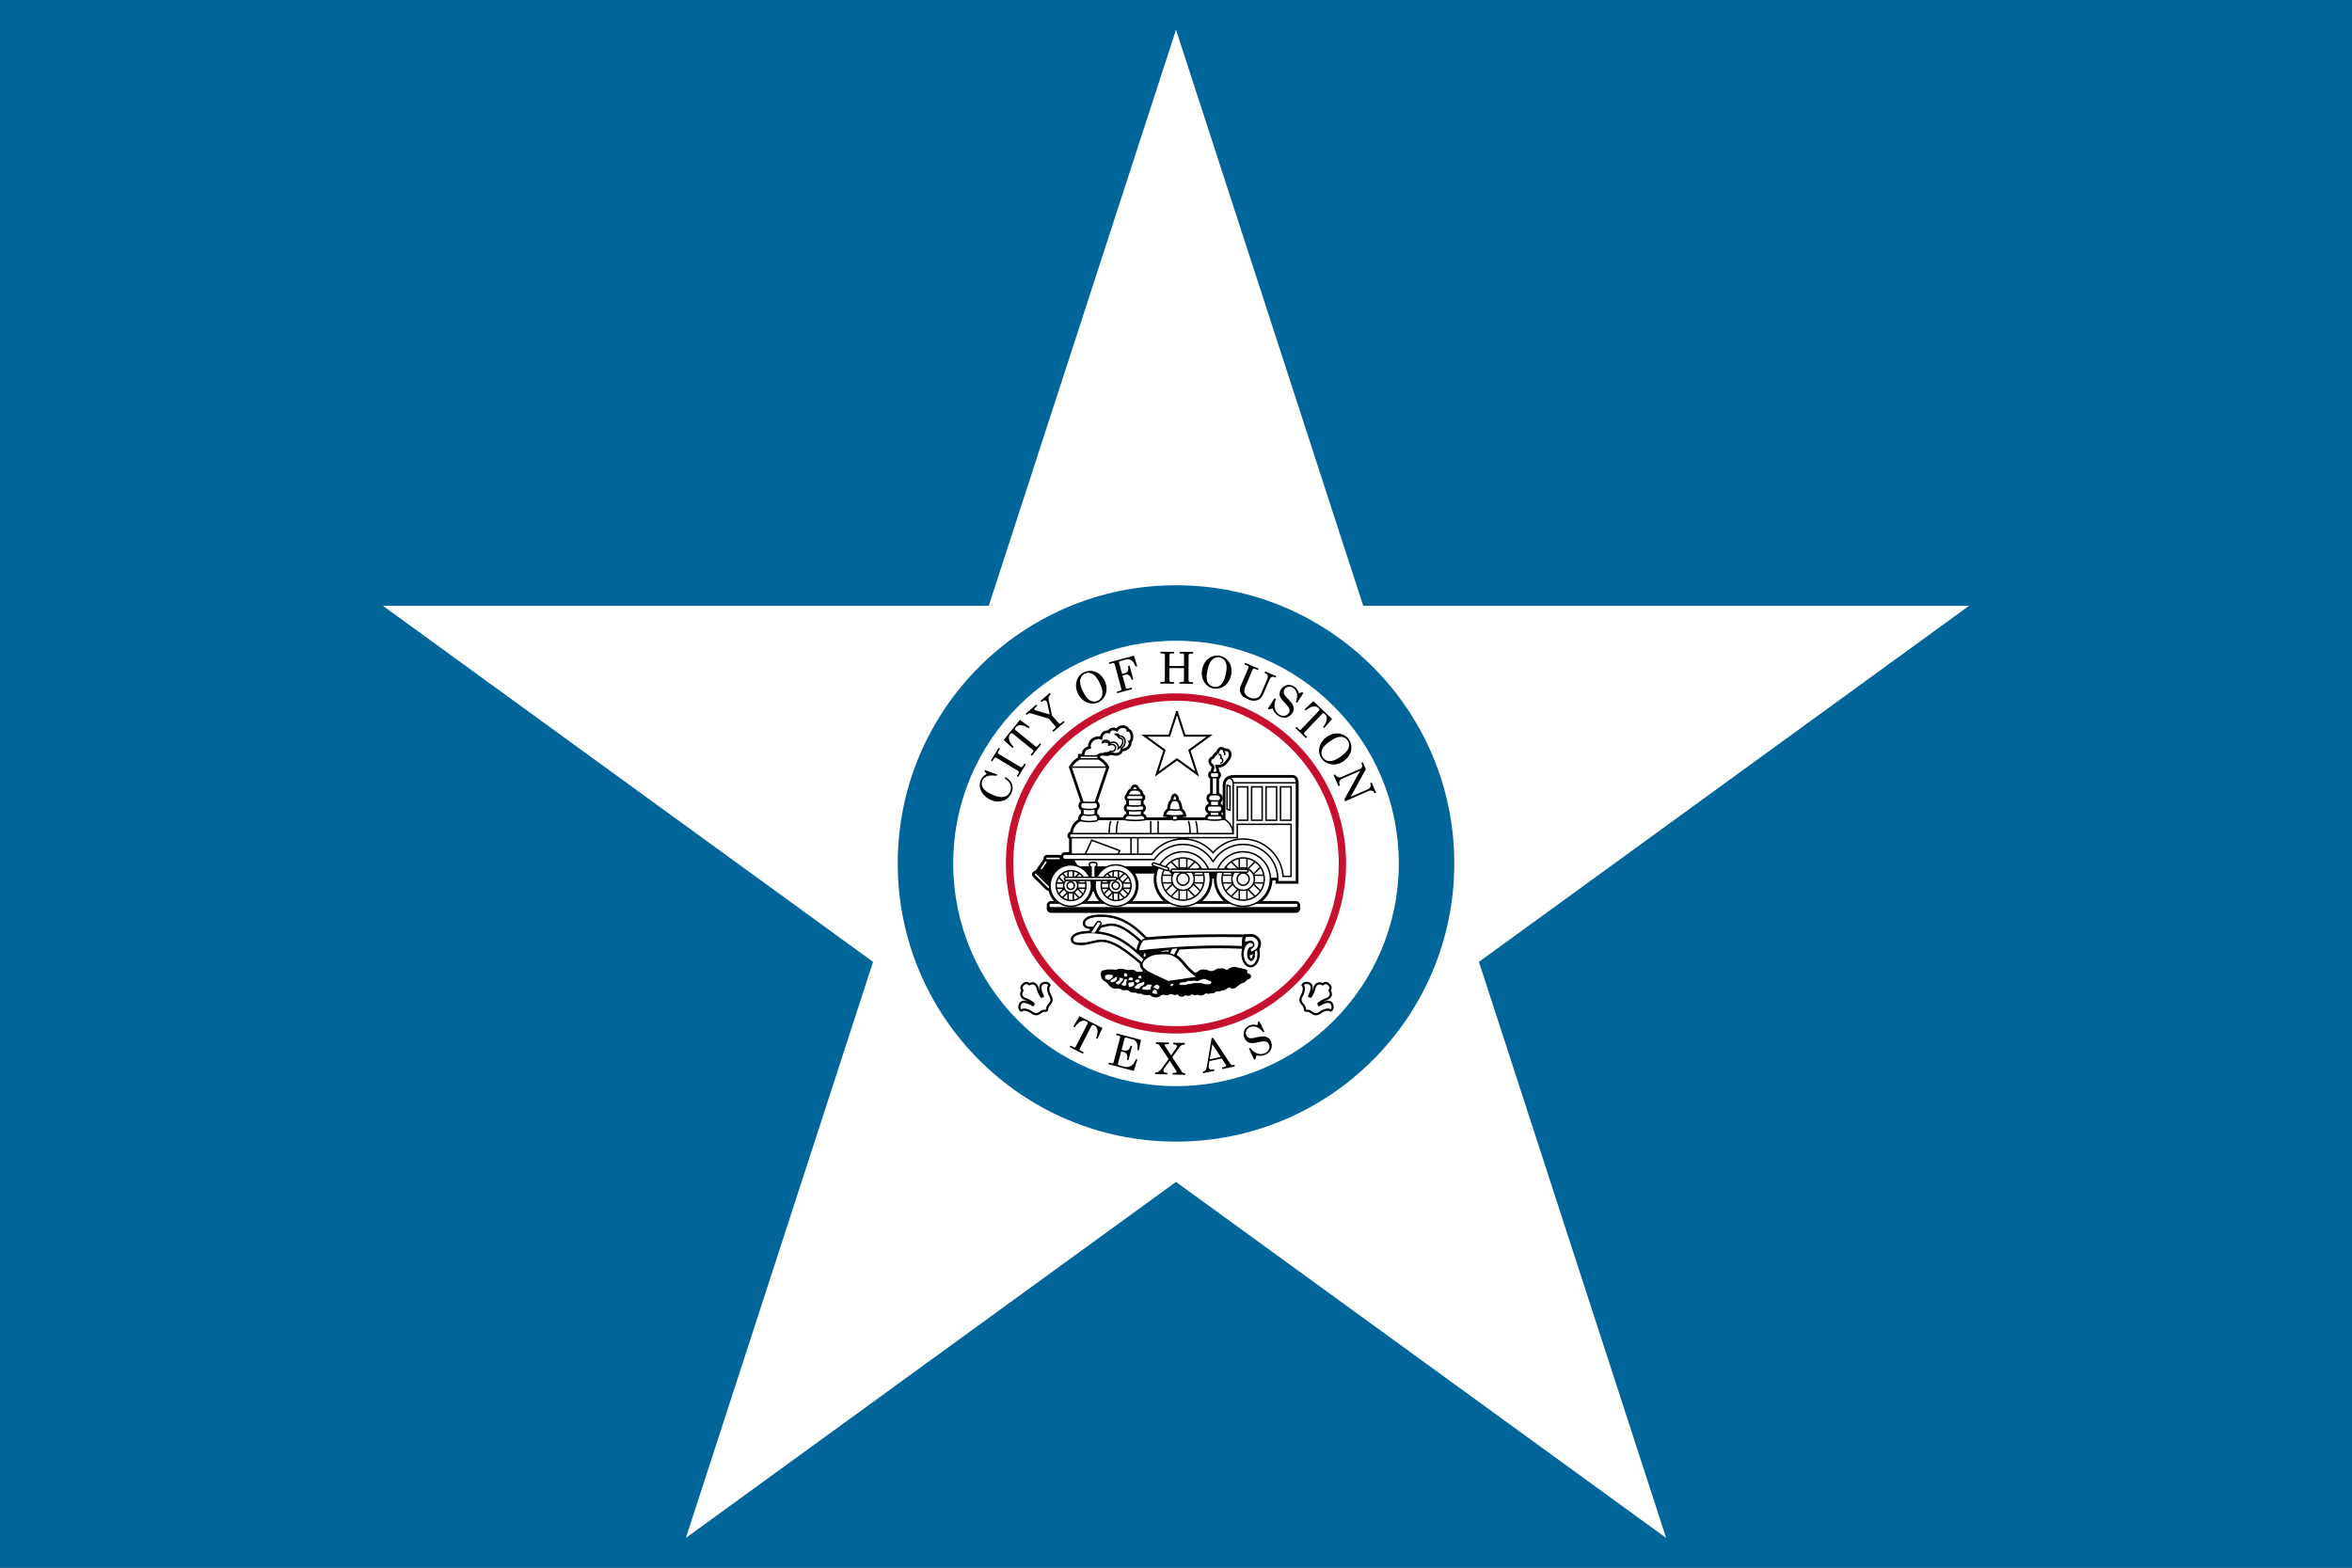 <svg xmlns="http://www.w3.org/2000/svg" width="800" height="533.33" version="1"><rect width="100%" height="100%" fill="#333333" stroke="none"/><path d="M0 .002h800V533.33H0V.002z" fill="#069"/><path d="m400 10.124 63.684 195.973 206.06.008L503.042 327.23l63.67 195.978L400 402.095 233.289 523.208l63.669-195.978-166.702-121.125 206.06-.008L400 10.124z" fill="#fff"/><path d="M482.166 293.75a82.166 82.166 0 1 1-164.332 0 82.166 82.166 0 1 1 164.332 0z" fill="#fff"/><g stroke="#000"><g stroke-width="1.377"><path d="m386.724 324.91 1.912-4.985 1.276 1.044-2.087 5.042-1.101-1.101z" fill-rule="evenodd"/><path d="M370.324 312.47c-1.978.934-1.54 2.536-.376 2.76 2.24.634 4.619-.403 6.863-.843 4.772-.905 9.791 4.212 14.531 8.549.215-.401.619-.59.833-.991-4.355-4.462-7.375-7.593-11.932-9.205-3.337-1.18-7.942-1.202-9.92-.27z" fill-rule="evenodd"/><path d="m369.89 318.692 3.207-4.867c.523-.793 1.777-.03 1.312.696l-3.044 4.744-1.475-.573zm19.848 4.015.985 3.304 3.71-.985-.348-3.188-4.347.87z" fill-rule="evenodd"/><path d="M366.379 318.022c-2.137.899-1.664 2.441-.406 2.657 2.421.61 4.993-.389 7.42-.812 5.157-.871 10.583 4.055 15.707 8.23.232-.386.669-.567.9-.953-4.707-4.296-7.972-7.31-12.898-8.863-3.607-1.136-8.586-1.157-10.723-.259zm3.551.383zm27.575 6.795 1.507-3.42 1.97.058-1.912 3.768-1.855-.348m-8.225 5.812c-.097 0-.104.071-.124.081-.068.034-.2.164-.266.164h-.349c-.17 0-.347-.02-.512-.02h-.922c-.113 0-.395.048-.492 0-.06-.03-.297-.109-.328-.185-.034-.086-.152-.28-.266-.348-.126-.076-.239-.058-.37-.123-.17-.085-.44-.041-.634-.041-.138 0-.404-.013-.472.123-.058.117-.17.082-.307.082-.2 0-.327-.066-.512-.103-.18-.036-.347-.143-.513-.184a1.157 1.157 0 0 0-.307-.041c-.104 0-.186-.02-.307-.02-.152 0-.189-.073-.308-.103-.106-.027-.17-.061-.307-.061h-1.004c-.125 0-.205 0-.287.061-.063.047-.22.205-.308.205-.095 0-.19.02-.307.02a6.303 6.303 0 0 1-.902-.04c-.131 0-.175-.042-.307-.042h-1.373c-.119 0-.275-.028-.39 0-.126.032-.277.103-.41.103-.154 0-.315.102-.47.102-.276-.02-.51.076-.738.185-.072.074-.041.475-.041.574v.532c.049.266.211.496.327.738.086.114.107.263.287.308.2.05.472.32.656.43.207.094.378.247.553.39.196.202.378.413.513.655.023.116.248.221.328.328.204.282.496.463.778.656.12.09.21.123.37.123.15 0 .314.02.47.02.329-.028.656-.014.984 0 .175 0 .345.062.533.062.34.054.647.22.943.389.16.08.29.123.471.123.316-.046.604-.08.922-.041.154.038.343-.017.492.02.329.11.556.276.779.533.267.214.594.251.922.287h.881c.133 0 .255.035.348.082.112.056.289.155.41.246.058.044.314.041.39.041.265.022.375-.012.737-.123.09-.045.364.213.43.246.101.05.141.14.206.205.05.05.315.047.39.061.622.098 1.256.062 1.884.062.137 0 .287-.01.41.02.157.284.323.42.615.554.209.083.454.184.676.184.283.052.544.039.82-.02.262-.03.413-.198.594-.37a1.94 1.94 0 0 1 .513-.266c.211-.068.424-.135.635-.205.171-.1.363-.07.553-.061.912.64 1.387-.105 2.336-.185.35.014.663.173 1.005.246.44.196.864-.051 1.311-.082.304.018.505.129.656.37.082.272.226.314.492.348.39.059.64-.03.922-.287.279-.175.495-.214.799-.144.2.104.396.132.615.144.308.037.503-.064.738-.246.484-.457.886-.298 1.414.04.116.06.333-.016.43-.04.403-.14.78-.142 1.168 0 .15.112.307.102.492.102.173 0 .334-.001.492-.04a.931.931 0 0 0 .369-.185c.123-.093.275-.179.41-.246.147-.194.3-.178.532-.164.147-.037.358 0 .513 0 .118 0 .204.082.307.123.279.003.472-.174.758-.205.303.082.583.068.881 0 .255-.181.504-.361.78-.512.274-.16.593-.13.9-.144h.452c.278-.056.505-.228.778-.307h.349c.506-.03.867-.42 1.27-.697.143-.083.31-.085.472-.102a.493.493 0 0 0 .327-.226c.121-.11.188-.251.267-.39.069-.137-.017-.213.164-.122.11.183.277.294.45.41.057.056.044.175.062.246.039.154.032.154.144.266.031.032.276 0 .327 0 .27-.005.477-.17.697-.307.112-.056.266-.205.349-.287.12-.121.322-.217.47-.328.13-.138.282-.252.431-.369.198-.18.399-.274.656-.328.272-.14.494-.297.8-.348.199 0 .226-.083.348-.205.162-.239.366-.42.594-.594.21-.228.445-.325.738-.39.161-.032.253-.11.369-.225.118-.118.038-.167-.021-.226-.072-.072-.119-.09-.225-.143-.188-.07-.37-.103-.554-.184-.08-.04-.102-.103-.184-.144-.21-.1-.265-.226-.328-.43v-.39c0-.098.004-.22.02-.287-.199-.11-.567-.11-.84-.163a2.608 2.608 0 0 0-.615-.246c-.107 0-.233-.02-.348-.02-.424-.048-.826-.173-1.25-.288-.108 0-.237-.039-.328-.061-.15-.038-.357 0-.512 0-.177 0-.332.002-.492.082-.204.102-.53.181-.676.328-.271.245-.608.388-.943.512a2.47 2.47 0 0 1-.471.04c-.149 0-.178-.037-.267-.081-.124-.062-.234-.16-.348-.205a2.213 2.213 0 0 0-.328-.102c-.54-.153-1.09-.141-1.64-.062-.105.026-.239.048-.348.103-.43.204-.815.49-1.27.635-.127 0-.235.053-.349.082-.12.03-.244.02-.368.02h-.39c-.15 0-.28-.008-.41-.04-.513-.216-1.028-.388-1.578-.472-.158-.032-.382-.02-.553-.02-.131 0-.265-.011-.39.02-.121.03-.189.033-.286.082-.515.292-.959.716-1.517.922a3.249 3.249 0 0 1-.655.082c-.311 0-.591-.013-.882-.061-4.498-.923-9.659-.258-14.18-.554-.234-.046-.585-.123-.78-.123h-.86c-.23 0-.868.12-.656.205z" fill-rule="evenodd"/><path d="M390.793 325.331c-4.297 2.48-1.987 4.599.491 5.78l6.025 2.868 10-1.475c-1.525-1.234-3.1-2.439-4.303-3.976-2.257-2.885-4.226-4.107-6.27-4.14-2.223-.034-4.48.099-5.943.943zm-3.361-1.762c-.568-.205.712-3.935 1.721-3.935 11.35-1.08 22.612-1.176 33.854-1.065-.44 1.175-.427 2.35-.328 3.524-11.687-.552-23.45.177-35.247 1.476z" fill-rule="evenodd"/><path d="M425.382 320.663c-1.354 0-2.453 1.742-2.453 3.887 0 2.146 1.1 3.888 2.453 3.888 1.354 0 2.453-1.742 2.453-3.888 0-2.145-1.099-3.887-2.453-3.887zm.165 1.55c.683 0 1.241 1.03 1.241 2.301 0 1.272-.558 2.303-1.24 2.303-.684 0-1.234-1.031-1.234-2.303 0-1.27.55-2.302 1.233-2.302z"/><path d="M423.646 318.563c-.416.715-.418 1.43-.377 2.145 1.104-.145 2.51-.988 2.956.029.238.543.843 1.442-2.145 2.521.006.571-.093 1.216.29 1.333 2.412-1.076 3.417-1.263 3.797-2.956.16-.715.158-1.973-1.42-2.898-.777-.455-2.033-.275-3.101-.174z" fill-rule="evenodd"/></g><path d="m386.724 324.91 1.912-4.985 1.276 1.044-2.087 5.042-1.101-1.101z" fill-rule="evenodd" stroke-width=".23"/><path d="M370.324 312.47c-1.978.934-1.54 2.536-.376 2.76 2.24.634 4.619-.403 6.863-.843 4.772-.905 9.791 4.212 14.531 8.549.215-.401.619-.59.833-.991-4.355-4.462-7.375-7.593-11.932-9.205-3.337-1.18-7.942-1.202-9.92-.27z" fill="#fff" fill-rule="evenodd" stroke-width=".23"/><path d="m369.89 318.692 3.207-4.867c.523-.793 1.777-.03 1.312.696l-3.044 4.744-1.475-.573z" fill="#fff" fill-rule="evenodd" stroke-width=".5"/><path d="m389.738 322.707.985 3.304 3.71-.985-.348-3.188-4.347.87z" fill-rule="evenodd" stroke-width=".23"/><path d="M366.379 318.022c-2.137.899-1.664 2.441-.406 2.657 2.421.61 4.993-.389 7.42-.812 5.157-.871 10.583 4.055 15.707 8.23.232-.386.669-.567.9-.953-4.707-4.296-7.972-7.31-12.898-8.863-3.607-1.136-8.586-1.157-10.723-.259zm3.551.383zm27.575 6.795 1.507-3.42 1.97.058-1.912 3.768-1.855-.348" fill="#fff" fill-rule="evenodd" stroke-width=".23"/><path d="M388.99 331.07c-.097 0-.104.071-.124.081-.068.034-.2.164-.266.164h-.349c-.17 0-.347-.02-.512-.02h-.922c-.113 0-.395.048-.492 0-.06-.03-.297-.109-.328-.185-.034-.086-.152-.28-.266-.348-.126-.076-.239-.058-.37-.123-.17-.085-.44-.041-.634-.041-.138 0-.404-.013-.472.123-.058.117-.17.082-.307.082-.2 0-.327-.066-.512-.103-.18-.036-.347-.143-.513-.184a1.157 1.157 0 0 0-.307-.041c-.104 0-.186-.02-.307-.02-.152 0-.189-.073-.308-.103-.106-.027-.17-.061-.307-.061h-1.004c-.125 0-.205 0-.287.061-.063.047-.22.205-.308.205-.095 0-.19.02-.307.02a6.303 6.303 0 0 1-.902-.04c-.131 0-.175-.042-.307-.042h-1.373c-.119 0-.275-.028-.39 0-.126.032-.277.103-.41.103-.154 0-.315.102-.47.102-.276-.02-.51.076-.738.185-.072.074-.041.475-.041.574v.532c.049.266.211.496.327.738.086.114.107.263.287.308.2.05.472.32.656.43.207.094.378.247.553.39.196.202.378.413.513.655.023.116.248.221.328.328.204.282.496.463.778.656.12.09.21.123.37.123.15 0 .314.02.47.02.329-.028.656-.014.984 0 .175 0 .345.062.533.062.34.054.647.22.943.389.16.08.29.123.471.123.316-.046.604-.08.922-.041.154.038.343-.017.492.02.329.11.556.276.779.533.267.214.594.251.922.287h.881c.133 0 .255.035.348.082.112.056.289.155.41.246.058.044.314.041.39.041.265.022.375-.012.737-.123.09-.045.364.213.43.246.101.05.141.14.206.205.05.05.315.047.39.061.622.098 1.256.062 1.884.062.137 0 .287-.01.41.02.157.284.323.42.615.554.209.083.454.184.676.184.283.052.544.039.82-.02.262-.03.413-.198.594-.37a1.94 1.94 0 0 1 .513-.266c.211-.068.424-.135.635-.205.171-.1.363-.07.553-.061.912.64 1.387-.105 2.336-.185.35.014.663.173 1.005.246.44.196.864-.051 1.311-.082.304.018.505.129.656.37.082.272.226.314.492.348.39.059.64-.03.922-.287.279-.175.495-.214.799-.144.2.104.396.132.615.144.308.037.503-.064.738-.246.484-.457.886-.298 1.414.04.116.06.333-.016.43-.04.403-.14.78-.142 1.168 0 .15.112.307.102.492.102.173 0 .334-.001.492-.04a.931.931 0 0 0 .369-.185c.123-.093.275-.179.41-.246.147-.194.3-.178.532-.164.147-.037.358 0 .513 0 .118 0 .204.082.307.123.279.003.472-.174.758-.205.303.082.583.068.881 0 .255-.181.504-.361.78-.512.274-.16.593-.13.9-.144h.452c.278-.056.505-.228.778-.307h.349c.506-.03.867-.42 1.27-.697.143-.083.31-.085.472-.102a.493.493 0 0 0 .327-.226c.121-.11.188-.251.267-.39.069-.137-.017-.213.164-.122.11.183.277.294.45.41.057.056.044.175.062.246.039.154.032.154.144.266.031.032.276 0 .327 0 .27-.005.477-.17.697-.307.112-.056.266-.205.349-.287.12-.121.322-.217.47-.328.13-.138.282-.252.431-.369.198-.18.399-.274.656-.328.272-.14.494-.297.8-.348.199 0 .226-.083.348-.205.162-.239.366-.42.594-.594.21-.228.445-.325.738-.39.161-.032.253-.11.369-.225.118-.118.038-.167-.021-.226-.072-.072-.119-.09-.225-.143-.188-.07-.37-.103-.554-.184-.08-.04-.102-.103-.184-.144-.21-.1-.265-.226-.328-.43v-.39c0-.098.004-.22.02-.287-.199-.11-.567-.11-.84-.163a2.608 2.608 0 0 0-.615-.246c-.107 0-.233-.02-.348-.02-.424-.048-.826-.173-1.25-.288-.108 0-.237-.039-.328-.061-.15-.038-.357 0-.512 0-.177 0-.332.002-.492.082-.204.102-.53.181-.676.328-.271.245-.608.388-.943.512a2.47 2.47 0 0 1-.471.04c-.149 0-.178-.037-.267-.081-.124-.062-.234-.16-.348-.205a2.213 2.213 0 0 0-.328-.102c-.54-.153-1.09-.141-1.64-.062-.105.026-.239.048-.348.103-.43.204-.815.49-1.27.635-.127 0-.235.053-.349.082-.12.03-.244.02-.368.02h-.39c-.15 0-.28-.008-.41-.04-.513-.216-1.028-.388-1.578-.472-.158-.032-.382-.02-.553-.02-.131 0-.265-.011-.39.02-.121.03-.189.033-.286.082-.515.292-.959.716-1.517.922a3.249 3.249 0 0 1-.655.082c-.311 0-.591-.013-.882-.061-4.498-.923-9.659-.258-14.18-.554-.234-.046-.585-.123-.78-.123h-.86c-.23 0-.868.12-.656.205z" fill-rule="evenodd" stroke-width=".23"/><path d="M390.793 325.331c-4.297 2.48-1.987 4.599.491 5.78l6.025 2.868 10-1.475c-1.525-1.234-3.1-2.439-4.303-3.976-2.257-2.885-4.226-4.107-6.27-4.14-2.223-.034-4.48.099-5.943.943zm-3.361-1.762c-.568-.205.712-3.935 1.721-3.935 11.35-1.08 22.612-1.176 33.854-1.065-.44 1.175-.427 2.35-.328 3.524-11.687-.552-23.45.177-35.247 1.476z" fill="#fff" fill-rule="evenodd" stroke-width=".5"/><path d="M425.382 320.663c-1.354 0-2.453 1.742-2.453 3.887 0 2.146 1.1 3.888 2.453 3.888 1.354 0 2.453-1.742 2.453-3.888 0-2.145-1.099-3.887-2.453-3.887zm.165 1.55c.683 0 1.241 1.03 1.241 2.301 0 1.272-.558 2.303-1.24 2.303-.684 0-1.234-1.031-1.234-2.303 0-1.27.55-2.302 1.233-2.302z" fill="#fff" stroke-width=".23"/><path d="M423.646 318.563c-.416.715-.418 1.43-.377 2.145 1.104-.145 2.51-.988 2.956.029.238.543.582 1.24-1.014 2.028.005.572.022 1.13.405 1.247 1.021-.526 2.171-.684 2.55-2.377.161-.715.16-1.973-1.42-2.898-.776-.455-2.032-.275-3.1-.174z" fill="#fff" fill-rule="evenodd" stroke-width=".5"/><path d="M398.49 334.56c-.096.038-.218.055-.271.156-.081.139-.193.276-.192.445-.021.153.033.338.185.404.147.068.32.043.466-.011.155-.072.27-.202.412-.295.11-.099.111-.261.099-.398a.288.288 0 0 0-.14-.227c-.133-.093-.302-.157-.465-.123a.204.204 0 0 0-.094.05zm2.48.225c.005-.413.928-.796 1.552-.73.447.047.855-.07 1.235-.33.522-.357 1.221.052 1.8-.183.495-.2.982.016 1.46.123.579.129.942-.4 1.468-.521.576-.133 1.202-.312 1.76-.04.562.273 1.217.365 1.707.768.461.38-.07 1.057-.562 1.099-.565.047-1.142.055-1.696-.088-.61-.158-1.217-.346-1.857-.327-.749.023-1.508-.01-2.243.142-.662.136-1.341.162-1.994.363-.834.256-2.634.2-2.63-.276zm-23.375-1.413c-.28.17-.792.036-1.18-.032-.197-.041-.41-.146-.472-.352a2.113 2.113 0 0 0-.229-.45.757.757 0 0 1 .04-.561c.116-.162.286-.275.453-.376.42-.17.884-.12 1.326-.11.22.006.441-.018.656.04.14.035.285.08.4.168.11.147.033.337.022.501-.066.364-.325.662-.622.866-.166.036-.257.224-.394.306zm.145.058c.27-.364.709-.542 1.126-.682.221-.088.264-.376.485-.463a.584.584 0 0 1 .6.058c.149.236.057.522.076.781a.572.572 0 0 1-.35.507c-.243.167-.41.456-.717.519-.302.066-.614.054-.922.056-.28-.057-.507-.35-.457-.637.025-.068.083-.13.159-.139zm1.68.812c.323-.39.853-.528 1.167-.926.12-.203-.032-.474.133-.66.193-.167.467-.132.701-.11.26.043.532.162.67.395.127.331-.05.704-.314.913a5.25 5.25 0 0 0-.564.59c-.15.157-.282.331-.444.474-.343.204-.795.107-1.094-.132-.16-.129-.294-.33-.255-.544zm3.304 1.188c.186-.062.395-.154.467-.352.07-.456-.016-.941.178-1.374a1.17 1.17 0 0 0-.002-.558c-.101-.164-.327-.166-.493-.119-.15.058-.321.035-.468.096-.172.103-.21.324-.201.509 0 .155-.095.284-.204.385-.166.156-.33.313-.495.47-.135.124-.099.322-.09.485-.003.103 0 .217.096.28.112.093.263.099.401.098a.885.885 0 0 1 .35.142c.158.024.304-.07.461-.062zm.986-.029c.108-.1.015-.246-.01-.362a1.067 1.067 0 0 1 .15-.734c.17-.192.448-.196.685-.203.299-.01.598-.056.88-.159.15-.038.346.032.378.198.056.205.02.424.085.628.043.273-.059.593-.316.727-.235.11-.488.177-.723.287-.2.087-.424.209-.647.127-.19-.067-.331-.22-.457-.37a.162.162 0 0 1-.025-.139zm2.318.145c.378-.335.656-.81 1.146-1 .5-.202 1.059-.25 1.526-.534.186-.07.43-.259.612-.084.108.174.025.387.008.575-.042.338-.2.696-.524.848-.202.085-.426.131-.595.28a5.61 5.61 0 0 0-.695.774c-.216.193-.523.104-.784.124-.205.007-.46.026-.598-.16-.111-.164-.217-.333-.35-.48-.1-.176.09-.33.254-.343zm5.457-.732c-.35.027-.704-.006-1.054.007-.26.015-.416.245-.581.416-.16.208-.43.277-.674.323-.337.052-.692.285-.74.646.033.197.058.423.23.552.718.007 1.09.135 1.808.136.195-.026.768-.062.932-.208.107-.25.087-.529.158-.789.1-.248.299-.482.251-.767a.335.335 0 0 0-.33-.316zm.977.646c.318-.377.82-.62 1.317-.551.275.082.42.353.648.508.149.127.13.347.077.516-.07.28-.26.54-.526.66-.399.097-.826-.04-1.135-.298-.099-.077-.225-.135-.352-.103-.142.01-.284-.116-.244-.263.02-.175.13-.32.215-.47zm.956 1.303c.163.149.155.385.176.587.03.262.118.523.082.79-.05.113-.193.107-.298.108-.315.016-.625-.055-.933-.11-.181-.01-.392-.06-.483-.235-.132-.222-.09-.501.006-.729a.888.888 0 0 1 .403-.415c.11-.092.223-.22.38-.208.24.006.44.159.667.212zm-11.099-4.521c.182-.051.365.027.549.025.178.013.377.013.529-.096.134-.128.152-.33.139-.505a.807.807 0 0 0-.308-.516c-.09-.095-.204-.194-.344-.183-.112-.002-.223-.014-.334-.015-.135.011-.27.105-.294.245-.052.184-.01.376-.025.563.026.115-.05.221-.041.334a.265.265 0 0 0 .129.148zm1.478.638c.107-.041.116-.171.176-.254.075-.15.265-.212.421-.169.3.02.599.035.898.059.113.035.154.175.127.28-.016.194.047.407-.066.582a.504.504 0 0 1-.512.226c-.307-.023-.625.047-.921-.058-.178-.062-.252-.276-.218-.449a.507.507 0 0 1 .095-.217zm2.231.753c-.004-.142.13-.223.215-.316.156-.175.407-.228.633-.208a2.56 2.56 0 0 1 .703.083c.132.112.121.303.102.459-.042.29-.234.545-.48.696-.156.066-.33.072-.496.072a.635.635 0 0 1-.309-.148c-.208-.12-.463-.184-.614-.385-.058-.11.06-.232.17-.232a.167.167 0 0 0 .076-.02zm1.043-1.188c-.025-.117.068-.21.13-.298.095-.137.216-.292.396-.307.201-.02.401.022.601.03.13.037.182.188.173.312.007.182.012.365-.008.546-.058.19-.266.295-.454.287-.237-.003-.489-.045-.675-.203a.615.615 0 0 1-.176-.208c-.013-.053.002-.107.013-.159z" fill="#fff" fill-rule="evenodd" stroke-width=".23"/></g><g stroke="#000" stroke-width="1.377"><path d="M357.473 308.267a.804.804 0 1 0 .08 1.606h83.2a.803.803 0 1 0 0-1.606h-83.2a.803.803 0 0 0-.08 0z" fill-rule="evenodd" stroke-linecap="round"/><path d="M357.473 307.229a.804.804 0 1 0 .08 1.606h83.2a.803.803 0 1 0 0-1.606h-83.2a.803.803 0 0 0-.08 0z" fill="#fff" fill-rule="evenodd" stroke-linecap="round"/><path d="M416.577 279.833v-12.541c0-2.037 1.273-2.941 3.114-2.941h19.807c.903 0 1.47.514 1.47 2.162v13.925l-23.699 5.709-.692-6.314z" fill="#fff" fill-rule="evenodd"/><path d="M364.594 284.278c.054-2.36.753-4.445 3.814-5.518h48.212c1.373.898 2.896 2.436 2.758 5.275l-54.784.243z" fill="#fff" fill-rule="evenodd"/><path d="M368.22 291.914h-12.17l-3.793 5.443 5.321 5.32h21.59l4.892-6.176h10.214l16.023 1.712h6.116l.367-5.626-48.56-.673z" fill-rule="evenodd"/><path d="M364.316 284.518v6.77l2.238 3.673h30.239l13.656 1.262h4.82l15.78 2.64h9.123v-31.789h-19.91v17.214l-55.946.23z" fill="#fff" fill-rule="evenodd"/><path d="M402.38 289.785c-5.12 0-9.274 4.155-9.274 9.274 0 5.12 4.155 9.274 9.274 9.274 5.12 0 9.274-4.154 9.274-9.274 0-5.119-4.155-9.274-9.274-9.274zm0 2.088a7.19 7.19 0 0 1 7.187 7.186 7.19 7.19 0 0 1-7.187 7.187 7.19 7.19 0 0 1-7.187-7.187 7.19 7.19 0 0 1 7.187-7.186zm20.456-2.088c-5.12 0-9.274 4.155-9.274 9.274 0 5.12 4.155 9.274 9.274 9.274 5.12 0 9.274-4.154 9.274-9.274 0-5.119-4.155-9.274-9.274-9.274zm0 2.088a7.19 7.19 0 0 1 7.187 7.186 7.19 7.19 0 0 1-7.187 7.187 7.19 7.19 0 0 1-7.187-7.187 7.19 7.19 0 0 1 7.187-7.186z" fill="#fff"/><path d="M379.522 294.247a7.047 7.047 0 0 0-7.044 7.043 7.047 7.047 0 0 0 7.044 7.043 7.047 7.047 0 0 0 7.043-7.043 7.047 7.047 0 0 0-7.043-7.043zm0 1.972a5.071 5.071 0 1 1 0 10.14 5.071 5.071 0 0 1-.001-10.139zm-15.329-1.972a7.047 7.047 0 0 0-7.043 7.043 7.047 7.047 0 0 0 7.043 7.043 7.047 7.047 0 0 0 7.043-7.043 7.047 7.047 0 0 0-7.043-7.043zm0 1.972a5.071 5.071 0 1 1 0 10.14 5.071 5.071 0 0 1-.001-10.139z" fill="#fff" stroke-linecap="round"/><path d="M419.458 266.31v17.293h-54.97c-.962-.02-.97 1.356 0 1.377h56.347v-4.555h18.297v17.71h-2.718c-.476-7.074-6.38-12.689-13.57-12.689-4.083 0-7.74 1.82-10.236 4.677-2.494-2.855-6.146-4.677-10.228-4.677-4.31 0-8.156 2.019-10.65 5.157h-29.408a.91.91 0 0 0-.803.452.93.93 0 0 0 0 .932.91.91 0 0 0 .803.452h30.318a11.75 11.75 0 0 1 9.74-5.157c3.901 0 7.345 1.9 9.49 4.82l.738 1.004.739-1.004c2.143-2.92 5.595-4.82 9.496-4.82a11.761 11.761 0 0 1 11.734 12.688h6.391v-33.66h-21.51zm1.377 1.377h3.557v11.361h-3.557v-11.361zm4.884 0h3.587v11.361h-3.587v-11.361zm4.914 0h3.586v11.361h-3.586v-11.361zm4.913 0h3.586v11.361h-3.586v-11.361z" fill="#fff"/><path d="M368.923 257.695c-.55-.854-.453-2.92 1.896-3.21-.49-2.543 2.336-3.912 3.853-3.058.125-1.856 1.443-2.56 2.6-2.172.413-1.235 1.706-1.25 2.69-.611.892-1.936 3.702-1.314 3.456-.03 1.578-.286 1.877 3.496.58 3.638.85 1.122-1.33 3.3-2.568 2.416-.09 1.765-1.823 1.993-2.997 1.56-.766-.284-1.256.357-2.17.244-2.764-.341-2.392.401-3.334.704l-4.006.52z" fill="#fff" fill-rule="evenodd"/><path d="M373.152 279.206c.642-.843.162-1.646-.612-2.04v-1.959c1.183-.285 1.02-2.026 0-2.284l4.039-11.914c-.75-1.29-1.767-2.259-3.06-2.897v-.938h-6.161v.938c-1.293.638-2.31 1.606-3.06 2.897l4.04 11.914c-1.02.258-1.184 1.999 0 2.284v1.959c-.775.394-1.255 1.197-.613 2.04 1.488.39 3.89.408 5.427 0zm16.389-.35c-.133-.708-.32-1.38-1.253-1.529v-1.57c1.204 0 .959-1.871 0-1.693v-2.057c.744-.076.826-1.287 0-1.438-.07-.779-.32-1.49-1.438-1.865-.04-.786-.326-1.161-.825-1.131-.5-.03-.785.345-.826 1.131-1.118.376-1.368 1.086-1.437 1.865-.826.15-.745 1.362 0 1.438v2.057c-.96-.178-1.197 1.693 0 1.693v1.57c-.934.149-1.12.82-1.254 1.53 2.307.334 4.645.398 7.033 0z" fill="#fff" fill-rule="evenodd"/><path d="M398.769 277.266h1.712v1.56c-.549.194-1.122.172-1.712 0v-1.56z" fill="#fff" stroke-linecap="round"/><path d="M402.809 277.285c-.154-.716-.582-1.419-1.309-1.79-.077-1.178-.165-2.35-1.18-3.169.01-1.192-.315-1.517-.726-1.699-.41.182-.735.507-.726 1.699-1.014.818-1.102 1.991-1.18 3.168-.726.372-1.17 1.044-1.308 1.791 2.164.394 4.306.38 6.429 0z" fill="#fff" fill-rule="evenodd"/><path d="M413.122 262.833c0-.01 0-.02 0 0z" fill="none"/><path d="M412.646 263.032c-.543-1.238.71-1.741-.086-2.681-1.577-1.232-.575-2.328.173-2.487.4-.87 1.016-1.364 1.643-1.838.534-1.934 1.741-1.136 1.881-.67 2.639-.602 2.059 2.474 1.254 3.005-.57.9-1.713 2.495-3.935 2.054-.142.65 1.12 1.795-.173 2.617h-.757z" fill="#fff" fill-rule="evenodd"/><path d="M415.73 278.795c.207-.556-.36-1.408-1.07-1.345v-1.223c1.14.06 1.534-2.172-.123-2.11v-1.652c1.01-.234.968-1.915-.58-2.14v-5.75c.919-.236.848-1.737 0-1.773h-1.716c-.802.036-.873 1.537.046 1.774v5.749c-1.549.225-1.591 1.906-.58 2.14v1.652c-1.657-.062-1.264 2.17-.123 2.11v1.223c-.711-.063-1.277.79-1.07 1.345 1.738.304 3.477.348 5.216 0z" fill="#fff" fill-rule="evenodd"/><path d="M419.454 266.51c-.047-1.373-.934-1.977-1.766-1.609" fill="none"/><path d="M356.118 291.521a.517.517 0 0 0 .057 1.033h4.031a.516.516 0 1 0 0-1.033h-4.03a.517.517 0 0 0-.058 0zm-3.916 5.437a.516.516 0 0 0-.309.89l4.34 4.339a.517.517 0 0 0 .731-.732l-4.34-4.34a.516.516 0 0 0-.422-.157z" fill="#fff" fill-rule="evenodd" stroke-linecap="round"/></g><g stroke="#000" stroke-width="2.178"><path d="M357.473 308.267a.804.804 0 1 0 .08 1.606h83.2a.803.803 0 1 0 0-1.606h-83.2a.803.803 0 0 0-.08 0z" fill-rule="evenodd" stroke-linecap="round" stroke-width=".5"/><path d="M357.473 307.229a.804.804 0 1 0 .08 1.606h83.2a.803.803 0 1 0 0-1.606h-83.2a.803.803 0 0 0-.08 0z" fill="#fff" fill-rule="evenodd" stroke-linecap="round" stroke-width=".5"/><path d="M416.577 279.833v-12.541c0-2.037 1.273-2.941 3.114-2.941h19.807c.903 0 1.47.514 1.47 2.162v13.925l-23.699 5.709-.692-6.314z" fill="#fff" fill-rule="evenodd" stroke-width=".5"/><path d="M364.594 284.278c.054-2.36.753-4.445 3.814-5.518h48.212c1.373.898 2.896 2.436 2.758 5.275l-54.784.243z" fill="#fff" fill-rule="evenodd" stroke-width=".5"/><path d="M391.413 279.288v4.828m2.515-4.828v4.828m10.306-4.828c.408 1.118.593 2.736.568 4.828m1.908-4.828c.407 1.118.592 2.736.567 4.828m-26.979-4.828c-.408 1.118-.593 2.736-.568 4.828m-1.907-4.828c-.408 1.118-.593 2.736-.568 4.828" fill="none" stroke-width=".5"/><path d="M368.22 291.914h-12.17l-3.793 5.443 5.321 5.32h21.59l4.892-6.176h10.214l16.023 1.712h6.116l.367-5.626-48.56-.673z" fill-rule="evenodd" stroke-width=".5"/><path d="M364.316 284.518v6.77l2.238 3.673h30.239l13.656 1.262h4.82l15.78 2.64h9.123v-31.789h-19.91v17.214l-55.946.23z" fill="#fff" fill-rule="evenodd" stroke-width=".5"/><g fill="#fff" stroke-width=".5"><path d="M410.609 299.059a8.23 8.23 0 1 1-16.461 0 8.23 8.23 0 1 1 16.46 0z" stroke-linecap="round"/><path d="M401.072 302.073h2.609v4.695h-2.609z"/><path d="m403.585 302.112 1.845-1.844 3.32 3.32-1.845 1.844z"/><path d="M405.39 300.363v-2.608h4.695v2.608z"/><path d="m405.43 297.85-1.845-1.845 3.32-3.32 1.845 1.845z"/><path d="M403.68 296.045h-2.608v-4.695h2.609z"/><path d="m401.167 296.005-1.844 1.845-3.32-3.32 1.844-1.845z"/><path d="M399.362 297.755v2.608h-4.695v-2.608z"/><path d="m399.323 300.268 1.844 1.844-3.32 3.32-1.844-1.844z"/><path d="M402.38 289.785c-5.12 0-9.274 4.155-9.274 9.274 0 5.12 4.155 9.274 9.274 9.274 5.12 0 9.274-4.154 9.274-9.274 0-5.119-4.155-9.274-9.274-9.274zm0 2.088a7.19 7.19 0 0 1 7.187 7.186 7.19 7.19 0 0 1-7.187 7.187 7.19 7.19 0 0 1-7.187-7.187 7.19 7.19 0 0 1 7.187-7.186z"/><path d="M402.38 295.236a3.829 3.829 0 0 0-3.83 3.823 3.829 3.829 0 0 0 3.83 3.823 3.822 3.822 0 1 0 0-7.646zm0 1.736a2.088 2.088 0 0 1 0 4.175 2.088 2.088 0 0 1 0-4.175z"/></g><g fill="#fff" stroke-width=".5"><path d="M431.065 299.059a8.23 8.23 0 1 1-16.461 0 8.23 8.23 0 1 1 16.46 0z" stroke-linecap="round"/><path d="M421.528 302.073h2.609v4.695h-2.609z"/><path d="m424.042 302.112 1.844-1.844 3.32 3.32-1.845 1.844z"/><path d="M425.846 300.363v-2.608h4.696v2.608z"/><path d="m425.886 297.85-1.844-1.845 3.32-3.32 1.844 1.845z"/><path d="M424.137 296.045h-2.609v-4.695h2.609z"/><path d="m421.623 296.005-1.844 1.845-3.32-3.32 1.844-1.845z"/><path d="M419.818 297.755v2.608h-4.695v-2.608z"/><path d="m419.779 300.268 1.844 1.844-3.32 3.32-1.844-1.844z"/><path d="M422.836 289.785c-5.12 0-9.274 4.155-9.274 9.274 0 5.12 4.155 9.274 9.274 9.274 5.12 0 9.274-4.154 9.274-9.274 0-5.119-4.155-9.274-9.274-9.274zm0 2.088a7.19 7.19 0 0 1 7.187 7.186 7.19 7.19 0 0 1-7.187 7.187 7.19 7.19 0 0 1-7.187-7.187 7.19 7.19 0 0 1 7.187-7.186z"/><path d="M422.836 295.236a3.829 3.829 0 0 0-3.83 3.823 3.829 3.829 0 0 0 3.83 3.823 3.822 3.822 0 1 0 0-7.646zm0 1.736a2.088 2.088 0 0 1 0 4.175 2.088 2.088 0 0 1 0-4.175z"/></g><path d="M398.844 295.703a.517.517 0 1 0 .05 1.033h25.097a.516.516 0 1 0 0-1.033h-25.147zm-6.469-2.145a.516.516 0 0 0-.08 1.004l4.52 1.564a.516.516 0 1 0 .336-.976l-4.518-1.563a.516.516 0 0 0-.258-.029z" fill="#fff" fill-rule="evenodd" stroke-linecap="round" stroke-width=".5"/><g fill="#fff" stroke-linecap="round" stroke-width=".5"><path d="M385.694 301.292a6.173 6.173 0 1 1-12.345 0 6.173 6.173 0 1 1 12.345 0z"/><path d="M378.623 303.35h1.797v3.361h-1.797z"/><path d="m380.341 303.382 1.27-1.27 2.378 2.376-1.27 1.271z"/><path d="M381.58 302.19v-1.797h3.36v1.797z"/><path d="m381.612 300.472-1.27-1.27 2.376-2.378 1.271 1.27z"/><path d="M380.42 299.234h-1.797v-3.362h1.797z"/><path d="m378.702 299.201-1.27 1.271-2.378-2.377 1.27-1.27z"/><path d="M377.464 300.393v1.797h-3.362v-1.797z"/><path d="m377.431 302.111 1.27 1.271-2.376 2.377-1.27-1.27z"/><path d="M379.522 294.247a7.047 7.047 0 0 0-7.044 7.043 7.047 7.047 0 0 0 7.044 7.043 7.047 7.047 0 0 0 7.043-7.043 7.047 7.047 0 0 0-7.043-7.043zm0 1.972a5.071 5.071 0 1 1 0 10.14 5.071 5.071 0 0 1-.001-10.139z"/><path d="M379.522 298.844a2.45 2.45 0 0 0 0 4.899 2.45 2.45 0 0 0 0-4.899zm0 1.155a1.292 1.292 0 0 1 0 2.582 1.292 1.292 0 0 1 0-2.582z"/></g><g fill="#fff" stroke-linecap="round" stroke-width=".5"><path d="M370.366 301.292a6.173 6.173 0 1 1-12.346 0 6.173 6.173 0 1 1 12.346 0z"/><path d="M363.295 303.35h1.796v3.361h-1.796z"/><path d="m365.013 303.382 1.27-1.27 2.377 2.376-1.27 1.271z"/><path d="M366.25 302.19v-1.797h3.362v1.797z"/><path d="m366.283 300.472-1.27-1.27 2.377-2.378 1.27 1.27z"/><path d="M365.091 299.234h-1.797v-3.362h1.797z"/><path d="m363.373 299.201-1.27 1.271-2.378-2.377 1.271-1.27z"/><path d="M362.135 300.393v1.797h-3.361v-1.797z"/><path d="m362.103 302.111 1.27 1.271-2.377 2.377-1.27-1.27z"/><path d="M364.193 294.247a7.047 7.047 0 0 0-7.043 7.043 7.047 7.047 0 0 0 7.043 7.043 7.047 7.047 0 0 0 7.043-7.043 7.047 7.047 0 0 0-7.043-7.043zm0 1.972a5.071 5.071 0 1 1 0 10.14 5.071 5.071 0 0 1-.001-10.139z"/><path d="M364.193 298.844a2.45 2.45 0 0 0 0 4.899 2.45 2.45 0 0 0 0-4.899zm0 1.155a1.292 1.292 0 0 1 0 2.582 1.292 1.292 0 0 1 0-2.582z"/></g><path d="M371.811 293.379c-.712 0-1.29.158-1.29.71 0 .352.239.7.594.904v3.686h1.392v-3.686c.358-.204.595-.55.595-.904 0-.552-.579-.71-1.29-.71z" fill="#fff" stroke-linecap="round" stroke-width=".5"/><path d="M362.544 298.464a.517.517 0 1 0 .05 1.033h16.763a.516.516 0 1 0 0-1.033h-16.813z" fill="#fff" fill-rule="evenodd" stroke-linecap="round" stroke-width=".5"/><path d="m368.791 291.346 2.525-5.508 9.525 3.557-.86 2.008-11.19-.057z" fill="#fff" fill-rule="evenodd" stroke-width=".5"/><path fill="#fff" stroke-linecap="round" d="M384.69 284.58h2.343v6.474h-2.342z" stroke-width=".5"/><path d="M419.458 266.31v17.293h-54.97c-.962-.02-.97 1.356 0 1.377h56.347v-4.555h18.297v17.71h-2.718c-.476-7.074-6.38-12.689-13.57-12.689-4.083 0-7.74 1.82-10.236 4.677-2.494-2.855-6.146-4.677-10.228-4.677-4.31 0-8.156 2.019-10.65 5.157h-29.408a.91.91 0 0 0-.803.452.93.93 0 0 0 0 .932.91.91 0 0 0 .803.452h30.318a11.75 11.75 0 0 1 9.74-5.157c3.901 0 7.345 1.9 9.49 4.82l.738 1.004.739-1.004c2.143-2.92 5.595-4.82 9.496-4.82a11.761 11.761 0 0 1 11.734 12.688h6.391v-33.66h-21.51zm1.377 1.377h3.557v11.361h-3.557v-11.361zm4.884 0h3.587v11.361h-3.587v-11.361zm4.914 0h3.586v11.361h-3.586v-11.361zm4.913 0h3.586v11.361h-3.586v-11.361z" fill="#fff" stroke-width=".5"/><path d="M368.923 257.695c-.55-.854-.453-2.92 1.896-3.21-.49-2.543 2.336-3.912 3.853-3.058.125-1.856 1.443-2.56 2.6-2.172.413-1.235 1.706-1.25 2.69-.611.892-1.936 3.702-1.314 3.456-.03 1.578-.286 1.877 3.496.58 3.638.85 1.122-1.33 3.3-2.568 2.416-.09 1.765-1.823 1.993-2.997 1.56-.766-.284-1.256.357-2.17.244-2.764-.341-2.392.401-3.334.704l-4.006.52z" fill="#fff" fill-rule="evenodd" stroke-width=".5"/><path d="M373.152 279.206c.642-.843.162-1.646-.612-2.04v-1.959c1.183-.285 1.02-2.026 0-2.284l4.039-11.914c-.75-1.29-1.767-2.259-3.06-2.897v-.938h-6.161v.938c-1.293.638-2.31 1.606-3.06 2.897l4.04 11.914c-1.02.258-1.184 1.999 0 2.284v1.959c-.775.394-1.255 1.197-.613 2.04 1.488.39 3.89.408 5.427 0z" fill="#fff" fill-rule="evenodd" stroke-width=".5"/><path d="M367.368 258.167h6.14m-9.168 2.811h12.196m-8.196 11.936c1.399.075 2.797.15 4.195 0m-4.151 2.302c1.37.223 2.739.24 4.108 0m-4.087 1.936c1.24.288 2.595.288 4.066 0m2.996-20.986c.787-.064 1.629.092 2.263-.58.685.186 1.529-.048 1.682-1.01.211-.813-.62-1.751-2.232-1.131.257-1.215-2.003-1.294-2.324-.612.302-1.521 2.51-1.101 2.66-.03 2.11-1.047 3.13.82 2.844 1.926 1.793-1.28 2.266-3.547.275-3.7-.428-.73-.908-1.225-1.498-1.223.754-.286 1.304-.082 1.651.611 1.508-.393 3.018 2.356.642 4.16" fill="none" stroke-width=".5"/><path d="M389.541 278.856c-.133-.708-.32-1.38-1.253-1.529v-1.57c1.204 0 .959-1.871 0-1.693v-2.057c.744-.076.826-1.287 0-1.438-.07-.779-.32-1.49-1.438-1.865-.04-.786-.326-1.161-.825-1.131-.5-.03-.785.345-.826 1.131-1.118.376-1.368 1.086-1.437 1.865-.826.15-.745 1.362 0 1.438v2.057c-.96-.178-1.197 1.693 0 1.693v1.57c-.934.149-1.12.82-1.254 1.53 2.307.334 4.645.398 7.033 0z" fill="#fff" fill-rule="evenodd" stroke-width=".5"/><path d="M383.798 270.546h4.454m-4.476 1.481h4.498m-4.52 2.033c1.514.241 3.028.158 4.541 0m-4.562 1.686c1.528.162 3.056.126 4.584 0m-4.541 1.557c1.5.259 2.998.201 4.498 0m-3.083-8.599h1.667" fill="none" stroke-width=".5"/><path d="M398.769 277.266h1.712v1.56c-.549.194-1.122.172-1.712 0v-1.56z" fill="#fff" stroke-linecap="round" stroke-width=".5"/><path d="M402.809 277.285c-.154-.716-.582-1.419-1.309-1.79-.077-1.178-.165-2.35-1.18-3.169.01-1.192-.315-1.517-.726-1.699-.41.182-.735.507-.726 1.699-1.014.818-1.102 1.991-1.18 3.168-.726.372-1.17 1.044-1.308 1.791 2.164.394 4.306.38 6.429 0z" fill="#fff" fill-rule="evenodd" stroke-width=".5"/><path d="M397.714 275.477c1.274.085 2.548.192 3.822 0m-2.63-3.195h1.438m12.778-9.449c0-.01 0-.02 0 0z" fill="none" stroke-width=".5"/><path d="M412.646 263.032c-.543-1.238.71-1.741-.086-2.681-1.577-1.232-.575-2.328.173-2.487.4-.87 1.016-1.364 1.643-1.838.534-1.934 1.741-1.136 1.881-.67 2.639-.602 2.059 2.474 1.254 3.005-.57.9-1.713 2.495-3.935 2.054-.142.65 1.12 1.795-.173 2.617h-.757z" fill="#fff" fill-rule="evenodd" stroke-width=".5"/><path d="M415.73 278.795c.207-.556-.36-1.408-1.07-1.345v-1.223c1.14.06 1.534-2.172-.123-2.11v-1.652c1.01-.234.968-1.915-.58-2.14v-5.75c.919-.236.848-1.737 0-1.773h-1.716c-.802.036-.873 1.537.046 1.774v5.749c-1.549.225-1.591 1.906-.58 2.14v1.652c-1.657-.062-1.264 2.17-.123 2.11v1.223c-.711-.063-1.277.79-1.07 1.345 1.738.304 3.477.348 5.216 0z" fill="#fff" fill-rule="evenodd" stroke-width=".5"/><path d="M412.31 264.545h1.623m-1.633 5.795h1.643m-2.216 2.141h2.79m-2.79 1.633a30.54 30.54 0 0 0 2.79 0m-2.92 2.108a36.07 36.07 0 0 0 3.05 0m-3.061 1.222a12.23 12.23 0 0 0 3.071 0m-.173-20.726c.621-.188 1.068.386.714 1.168 1.049.42.788 1.551-.13 1.773m.93-3.979c.568.134.755.689.41 1.21m3.046 9.62c-.047-1.373-.934-1.977-1.766-1.609" fill="none" stroke-width=".5"/><path transform="matrix(.217 .074 0 .23 315.256 169.331)" fill="#fff" stroke-width="2.239" stroke-linecap="round" d="M470.497 273.793h4.666v35.505h-4.666z"/><path d="M356.118 291.521a.517.517 0 0 0 .057 1.033h4.031a.516.516 0 1 0 0-1.033h-4.03a.517.517 0 0 0-.058 0zm-3.916 5.437a.516.516 0 0 0-.309.89l4.34 4.339a.517.517 0 0 0 .731-.732l-4.34-4.34a.516.516 0 0 0-.422-.157zm3.472-4.198a.516.516 0 0 0-.365.23l-1.47 2.167a.516.516 0 1 0 .853.58l1.47-2.166a.516.516 0 0 0-.488-.81z" fill="#fff" fill-rule="evenodd" stroke-linecap="round" stroke-width=".5"/></g><path d="m400.328 242.222 2.618 8.056h8.471l-6.853 4.98 2.618 8.056-6.854-4.979-6.853 4.98 2.617-8.057-6.853-4.98h8.471l2.618-8.056z" fill="#fff" stroke="#000" stroke-width=".689" stroke-linecap="round"/><path d="M400.002 199.105c-52.243 0-94.656 42.413-94.656 94.656 0 52.243 42.413 94.625 94.656 94.625 52.243 0 94.656-42.382 94.656-94.625s-42.413-94.656-94.656-94.656zm0 18.875c41.828 0 75.781 33.953 75.781 75.78 0 41.829-33.953 75.75-75.781 75.75s-75.781-33.921-75.781-75.75c0-41.827 33.953-75.78 75.78-75.78z" fill="#069"/><path d="M456.603 293.75a56.603 56.603 0 1 1-113.206 0 56.603 56.603 0 1 1 113.206 0z" fill="none" stroke="#c70f2e" stroke-width="2.5" stroke-linecap="round"/><path d="m367.155 345.706 7.814 4.021-1.684 3.738-.45-.231c.807-2.293.585-3.76-.666-4.404-.251-.13-.446-.175-.584-.136-.138.039-.259.158-.362.358l-3.961 7.697c-.08.157-.094.295-.041.416.053.12.184.234.392.342l.97.5-.25.488-4.475-2.303.252-.488 1.107.57c.147.075.28.096.395.063a.432.432 0 0 0 .268-.233l4.019-7.808c.085-.165.1-.316.043-.452-.056-.136-.195-.26-.417-.375-.63-.324-1.308-.297-2.035.081-.6.312-1.247.957-1.942 1.933l-.475-.244 2.082-3.533zm12.626 5.868 8.301 2.186-.732 3.586-.475-.125c.105-1.164.011-2.022-.28-2.573-.292-.552-.766-.914-1.422-1.086l-2.054-.541c-.165-.044-.302-.032-.411.036-.109.067-.187.193-.236.377l-.982 3.732.9.237c.48.127.917.058 1.307-.208.391-.266.692-.752.903-1.459l.49.129-1.278 4.851-.49-.128c.189-.81.176-1.427-.037-1.855-.213-.427-.582-.71-1.106-.847l-.822-.217-1.096 4.165a.43.43 0 0 0 .06.387c.081.107.24.192.475.254l1.622.427c1.762.464 3.073-.393 3.934-2.57l.51.135-1.205 3.856-8.634-2.274.14-.53.715.188c.279.073.487.076.626.01.14-.068.233-.193.281-.378l2.186-8.3c.048-.185.035-.335-.04-.45-.076-.116-.22-.202-.433-.258l-.857-.226.14-.531zm13.382 3.014 4.444.102-.012.55-.52-.013c-.376-.008-.627.018-.753.078s-.19.14-.192.238c-.002.073.066.214.203.422l2.002 3.094 1.644-2.38c.213-.308.32-.557.325-.747a.516.516 0 0 0-.253-.46c-.173-.117-.501-.183-.984-.199l.012-.549 3.932.09-.012.55c-.43-.01-.77.055-1.023.196-.342.187-.659.488-.951.901l-2.301 3.2 3.306 5.014a.832.832 0 0 0 .355.312c.143.064.392.103.749.116l-.013.55-4.291-.1.013-.548.593.013c.288.007.487-.024.599-.092.111-.069.168-.156.17-.264.003-.112-.066-.277-.208-.495l-2.137-3.273-1.694 2.32c-.267.365-.404.69-.41.972-.006.24.065.425.213.558.149.133.37.203.662.21l.425.01-.013.549-4.13-.095.013-.55a2.28 2.28 0 0 0 1.161-.314c.344-.204.686-.542 1.024-1.013l2.368-3.257-2.86-4.315c-.227-.342-.43-.563-.608-.662-.179-.1-.466-.156-.86-.17l.012-.55zm18.97-1.418.48-.103 5.891 8.867c.238.358.592.486 1.065.384l.33-.07.115.536-4.224.911-.116-.537.337-.072c.439-.095.739-.21.9-.344.11-.094.15-.21.12-.348a.764.764 0 0 0-.106-.247l-1.366-2.058-4.181.902-.216 1.395c-.055.371-.06.657-.017.858.05.234.202.41.455.53.253.121.587.136 1.003.047l.358-.077.116.537-3.838.827-.116-.537c.41-.088.716-.248.916-.478.2-.23.346-.618.439-1.162l1.656-9.76zm.233 2.085-.88 5.128 3.745-.808-2.865-4.32zm15.32-6.46.197-1.136.484-.226 1.71 3.559-.438.204c-.787-.969-1.566-1.58-2.34-1.834-.772-.253-1.508-.217-2.207.11-.584.272-.98.67-1.19 1.193a1.866 1.866 0 0 0 .041 1.541c.147.314.346.557.598.727.252.171.553.265.904.282.35.017.953-.072 1.81-.268 1.205-.27 2.084-.387 2.638-.35.554.038 1.025.191 1.414.46.39.268.7.65.931 1.145.413.885.458 1.758.135 2.617-.324.86-.957 1.51-1.9 1.95-1.013.472-2.046.556-3.1.25l-.322 1.266-.478.223-1.775-3.803.478-.223c.676.962 1.478 1.595 2.407 1.9.928.305 1.798.268 2.607-.11.655-.306 1.1-.749 1.332-1.329.233-.58.22-1.147-.038-1.7a1.628 1.628 0 0 0-.618-.718c-.265-.164-.603-.249-1.015-.253-.412-.005-1.165.108-2.259.339-1.203.25-2.077.306-2.619.172-.764-.194-1.339-.704-1.725-1.531-.403-.863-.457-1.698-.163-2.506.293-.808.87-1.413 1.728-1.813a3.514 3.514 0 0 1 1.277-.33c.44-.027.938.037 1.495.191zm-92.047-85.518-.772-.87.178-.425 4.095 1.504-.19.452c-1.255-.175-2.244-.149-2.969.078-.904.278-1.518.805-1.842 1.58-.35.838-.261 1.676.266 2.516.528.84 1.684 1.632 3.468 2.377 1.5.627 2.771.803 3.812.529.881-.235 1.516-.817 1.903-1.745.339-.811.363-1.6.072-2.367-.29-.767-.926-1.453-1.906-2.059l.2-.48c1.131.637 1.876 1.427 2.233 2.37.358.943.322 1.928-.107 2.955a4.731 4.731 0 0 1-1.587 2.032c-.71.521-1.545.826-2.505.915a5.888 5.888 0 0 1-2.846-.455 6.79 6.79 0 0 1-2.536-1.817c-.694-.795-1.12-1.62-1.28-2.475a4.214 4.214 0 0 1 .248-2.445c.18-.433.43-.82.748-1.164.318-.343.757-.679 1.317-1.006zm1.424-4.552 2.578-4.28.47.284-.442.734c-.197.327-.28.557-.25.692.03.135.177.282.44.44l7.027 4.233c.28.169.479.237.595.205.157-.043.314-.196.473-.46l.495-.821.47.283-2.577 4.28-.47-.284.487-.81c.172-.284.24-.493.207-.627s-.19-.286-.47-.455l-7.027-4.232c-.267-.162-.455-.223-.563-.186-.167.06-.345.246-.534.56l-.438.727-.47-.283zm4.32-6.987 5.546-6.82 3.31 2.419-.319.392c-2.077-1.261-3.559-1.346-4.446-.255-.179.22-.263.401-.254.544.01.143.102.286.276.427l6.717 5.462c.136.11.269.153.398.125.13-.027.268-.131.415-.313l.689-.847.426.347-3.174 3.904-.427-.347.786-.966c.105-.129.153-.253.144-.374a.432.432 0 0 0-.173-.31l-6.813-5.54c-.144-.117-.289-.162-.433-.135-.145.027-.296.137-.453.33-.447.55-.56 1.219-.34 2.008.182.651.679 1.418 1.492 2.299l-.338.415-3.028-2.765zm7.49-8.937 3.594-3.1.358.417-.399.344c-.333.287-.527.5-.582.638-.055.137-.043.253.037.345.083.096.184.16.302.194l4.874 1.435-.88-4.048a1.084 1.084 0 0 0-.244-.486c-.166-.192-.36-.291-.585-.298-.225-.006-.454.092-.687.293l-.382.33-.36-.416 3.129-2.698.359.416c-.359.31-.588.616-.686.92-.099.305-.094.713.013 1.227l1.098 5.097 2.239 2.596c.118.137.241.202.37.194.174-.015.367-.113.577-.295l.705-.608.359.416-3.767 3.248-.358-.416.743-.64c.2-.173.313-.333.34-.482a.486.486 0 0 0-.128-.417l-2.177-2.524-5.966-1.77a1.25 1.25 0 0 0-.696-.023c-.207.06-.488.235-.842.527l-.359-.416zm19.78-14.08a4.89 4.89 0 0 1 2.627-.463 5.014 5.014 0 0 1 2.563 1.003c.78.581 1.404 1.358 1.872 2.33.467.973.685 1.95.652 2.93-.033.98-.301 1.86-.806 2.642a4.754 4.754 0 0 1-1.958 1.75 4.535 4.535 0 0 1-2.514.416c-.893-.099-1.74-.448-2.54-1.046-.8-.6-1.433-1.385-1.9-2.357-.462-.96-.677-1.922-.645-2.888.031-.966.291-1.836.78-2.61.49-.775 1.113-1.344 1.87-1.708zm.35.457c-.857.412-1.381 1.103-1.571 2.072-.19.969.102 2.259.877 3.87.84 1.746 1.693 2.823 2.56 3.23.868.406 1.704.416 2.51.029.563-.271.985-.66 1.266-1.17.28-.509.389-1.154.325-1.936-.065-.781-.355-1.71-.871-2.783-.563-1.17-1.121-2.028-1.675-2.571-.554-.544-1.127-.868-1.72-.974a2.73 2.73 0 0 0-1.7.233zm8.178-3.814 8.505-2.301 1.121 3.581-.488.132c-.553-1.185-1.076-1.914-1.57-2.185-.566-.317-1.264-.363-2.094-.139l-1.675.453c-.165.045-.275.116-.33.215-.053.098-.06.225-.018.38l1.024 3.783.898-.243c.5-.136.853-.408 1.06-.819.208-.41.23-.962.068-1.657l.51-.137 1.275 4.715-.509.138c-.245-.774-.556-1.289-.934-1.546-.378-.256-.822-.316-1.33-.178l-.898.243 1.078 3.987c.064.236.166.387.305.453.14.066.348.061.626-.014l1.089-.295.143.53-5.027 1.36-.143-.53 1.075-.29c.216-.06.359-.144.427-.256.069-.113.076-.268.022-.466l-2.25-8.314c-.05-.188-.135-.31-.253-.364-.118-.054-.298-.048-.538.017l-1.025.277-.144-.53zm17.559-3.621 4.621.019-.002.549-.85-.004c-.297 0-.492.05-.582.155-.091.105-.137.36-.139.765l-.013 3.34 4.958.02.014-3.34c.001-.42-.04-.678-.125-.776-.086-.098-.287-.148-.604-.15l-.791-.003.002-.549 4.6.019-.003.55-.842-.004c-.21-.001-.358.025-.443.078a.567.567 0 0 0-.21.278c-.03.083-.045.3-.047.652l-.031 7.793c-.002.375.029.603.092.681.126.167.358.25.695.252l.747.003-.002.55-4.6-.02.002-.549.791.003c.313.002.526-.083.639-.253.063-.093.096-.337.098-.732l.015-3.765-4.958-.02-.016 3.823c-.001.381.027.61.085.689.122.162.331.243.629.244l.85.004-.003.549-4.621-.019.002-.55.886.004a.648.648 0 0 0 .374-.093.553.553 0 0 0 .206-.27c.025-.078.038-.286.04-.623l.031-7.822c.002-.405-.042-.66-.132-.766-.09-.105-.286-.159-.589-.16l-.776-.003.002-.55zm20.174 1.36a4.89 4.89 0 0 1 2.36 1.241 5.014 5.014 0 0 1 1.414 2.361c.262.937.281 1.933.056 2.989-.225 1.055-.65 1.96-1.275 2.716-.626.755-1.377 1.288-2.254 1.598-.877.31-1.75.372-2.62.187a4.535 4.535 0 0 1-2.244-1.209c-.645-.624-1.101-1.418-1.368-2.38-.267-.964-.287-1.973-.062-3.028.221-1.041.64-1.934 1.256-2.68.615-.744 1.353-1.274 2.214-1.587.86-.313 1.702-.382 2.523-.207zm-.003.577c-.931-.199-1.768.027-2.51.678-.744.65-1.301 1.85-1.674 3.597-.404 1.896-.387 3.27.05 4.122.438.852 1.093 1.371 1.967 1.558.612.13 1.184.08 1.718-.151.533-.23 1.013-.675 1.44-1.333.428-.658.766-1.57 1.014-2.734.27-1.27.353-2.29.248-3.06-.106-.768-.361-1.375-.765-1.821a2.73 2.73 0 0 0-1.488-.856zm8.576 1.806 4.6 1.963-.215.506-.923-.394c-.247-.106-.437-.139-.57-.1-.134.038-.236.14-.307.307l-2.4 5.625c-.252.588-.39 1.055-.415 1.4-.037.51.091.984.385 1.422.293.438.767.798 1.423 1.077.907.388 1.699.448 2.375.182.677-.266 1.183-.792 1.518-1.578l1.952-4.574c.173-.404.275-.723.308-.955a1.27 1.27 0 0 0-.034-.592 1.031 1.031 0 0 0-.29-.43c-.138-.126-.395-.269-.772-.43l.215-.505 3.766 1.607-.216.505-.27-.115c-.421-.18-.784-.2-1.087-.062-.304.138-.547.423-.731.854l-2.09 4.898c-.457 1.069-1.112 1.758-1.966 2.068-.961.348-2.012.28-3.153-.207-.988-.422-1.705-.894-2.151-1.416-.446-.522-.685-1.1-.717-1.735-.022-.483.096-1.027.355-1.633l2.567-6.016a.482.482 0 0 0-.004-.428c-.069-.132-.208-.243-.42-.334l-.95-.405.217-.505zm18.314 10.416 1.071-.423.446.296-2.146 3.314-.403-.268c.417-1.176.533-2.16.346-2.952-.187-.792-.601-1.401-1.244-1.828-.537-.356-1.083-.487-1.638-.392a1.866 1.866 0 0 0-1.294.838 1.742 1.742 0 0 0-.31.889c-.014.304.063.61.231.918.168.307.559.776 1.172 1.406.86.886 1.417 1.576 1.674 2.068.256.493.371.975.345 1.447-.026.472-.19.936-.492 1.391-.54.814-1.261 1.307-2.164 1.479-.902.172-1.786-.03-2.653-.605-.932-.618-1.542-1.456-1.83-2.515l-1.248.385-.44-.292 2.32-3.497.44.292c-.469 1.078-.591 2.092-.367 3.044.224.951.709 1.674 1.453 2.168.602.4 1.212.548 1.828.444.617-.104 1.094-.41 1.431-.918.192-.29.289-.59.291-.902.002-.312-.102-.645-.313-.999-.21-.353-.7-.937-1.466-1.75-.84-.898-1.345-1.613-1.512-2.146-.234-.753-.098-1.51.407-2.27.526-.794 1.211-1.276 2.054-1.446.842-.17 1.658.006 2.448.53.378.251.694.557.946.918.253.361.458.82.617 1.376zm4.914 2.627 6.364 6.063-2.67 3.11-.366-.348c1.42-1.972 1.62-3.443.602-4.413-.205-.195-.379-.294-.522-.296-.144-.001-.293.08-.448.242l-5.971 6.268c-.122.127-.174.256-.157.387.017.13.11.277.28.439l.79.752-.379.398-3.643-3.47.38-.399.9.86c.121.114.242.171.363.172.12 0 .228-.049.322-.148l6.058-6.358c.128-.134.184-.275.168-.42-.015-.147-.113-.306-.293-.478-.513-.489-1.172-.654-1.976-.496-.663.13-1.466.565-2.408 1.306l-.387-.368 2.993-2.803zm12.027 12.937a4.89 4.89 0 0 1 .891 2.513c.067.93-.12 1.828-.564 2.694-.444.866-1.107 1.61-1.988 2.232-.882.622-1.809.998-2.78 1.129-.973.13-1.886.01-2.74-.357a4.754 4.754 0 0 1-2.05-1.641 4.535 4.535 0 0 1-.828-2.41c-.05-.898.154-1.79.612-2.678.458-.888 1.127-1.643 2.01-2.266.869-.613 1.782-.985 2.74-1.114.958-.13 1.86-.017 2.704.338.844.354 1.509.874 1.993 1.56zm-.393.421c-.55-.778-1.317-1.18-2.304-1.207-.987-.026-2.21.476-3.67 1.506-1.584 1.118-2.505 2.138-2.762 3.06-.257.923-.128 1.75.387 2.48.36.51.815.862 1.363 1.055.548.192 1.203.192 1.963 0 .76-.194 1.627-.634 2.6-1.32 1.062-.75 1.814-1.442 2.259-2.079.444-.636.67-1.255.675-1.857a2.73 2.73 0 0 0-.511-1.638zm5.181 7.438 1.038 2.368-5.172 9.4 5.642-2.472c.568-.25.931-.563 1.09-.942.147-.347.122-.757-.075-1.23l.503-.221 1.52 3.468-.503.22c-.155-.353-.32-.595-.494-.727-.175-.13-.42-.204-.737-.22a2.05 2.05 0 0 0-.937.178l-7.882 3.456-.277-.631 5.396-9.747-5.983 2.623c-.541.238-.885.55-1.032.94-.146.39-.098.873.144 1.449l-.504.22-1.658-3.783.503-.22c.226.466.546.773.96.922.415.15.834.13 1.26-.056l6.727-2.95.071-.166c.144-.33.217-.551.22-.665a1.268 1.268 0 0 0-.126-.544l-.197-.45.503-.22z" style="text-align:center;line-height:125%;-inkscape-font-specification:Century Schoolbook" font-size="15" font-weight="400" text-anchor="middle" font-family="Century Schoolbook"/><path d="M444.163 343.855c.707-.09 1.477.155 2.187.718.984.78 1.967.439 2.594-.036 1.042-.789 2.928-1.512 3.64-.704 1.18-.439.88-3.18-1.036-3.027-.832.066-2.033.637-2.923 1.15l-.167-.51c.845-.674 1.807-1.21 2.962-1.636.813-.3 1.876-1.398.8-2.872.632-.812.345-1.485-.25-2.023-.594-.537-1.292-.755-2.036-.043-1.575-.923-2.562.245-2.778 1.084-.306 1.192-.744 2.203-1.33 3.111l-.525-.115c.422-.937.87-2.189.852-3.023-.041-1.922-2.798-1.945-3.116-.726.876.626.345 2.576-.334 3.691-.41.673-.651 1.684.224 2.585.632.65.972 1.408.954 2.12l.282.256zm-88.311 0c-.707-.09-1.477.155-2.187.718-.984.78-1.966.439-2.594-.036-1.041-.789-2.928-1.512-3.639-.704-1.18-.439-.88-3.18 1.036-3.027.832.066 2.033.637 2.922 1.15l.168-.51c-.845-.674-1.807-1.21-2.962-1.636-.813-.3-1.876-1.398-.8-2.872-.633-.812-.345-1.485.25-2.023.594-.537 1.292-.755 2.036-.043 1.575-.923 2.561.245 2.777 1.084.307 1.192.745 2.203 1.33 3.111l.525-.115c-.422-.937-.869-2.189-.851-3.023.04-1.922 2.798-1.945 3.116-.726-.876.626-.346 2.576.334 3.691.41.673.651 1.684-.225 2.585-.631.65-.972 1.408-.953 2.12l-.283.256z" fill="#fff" fill-rule="evenodd" stroke="#000" stroke-width=".75" stroke-linejoin="round"/></svg>